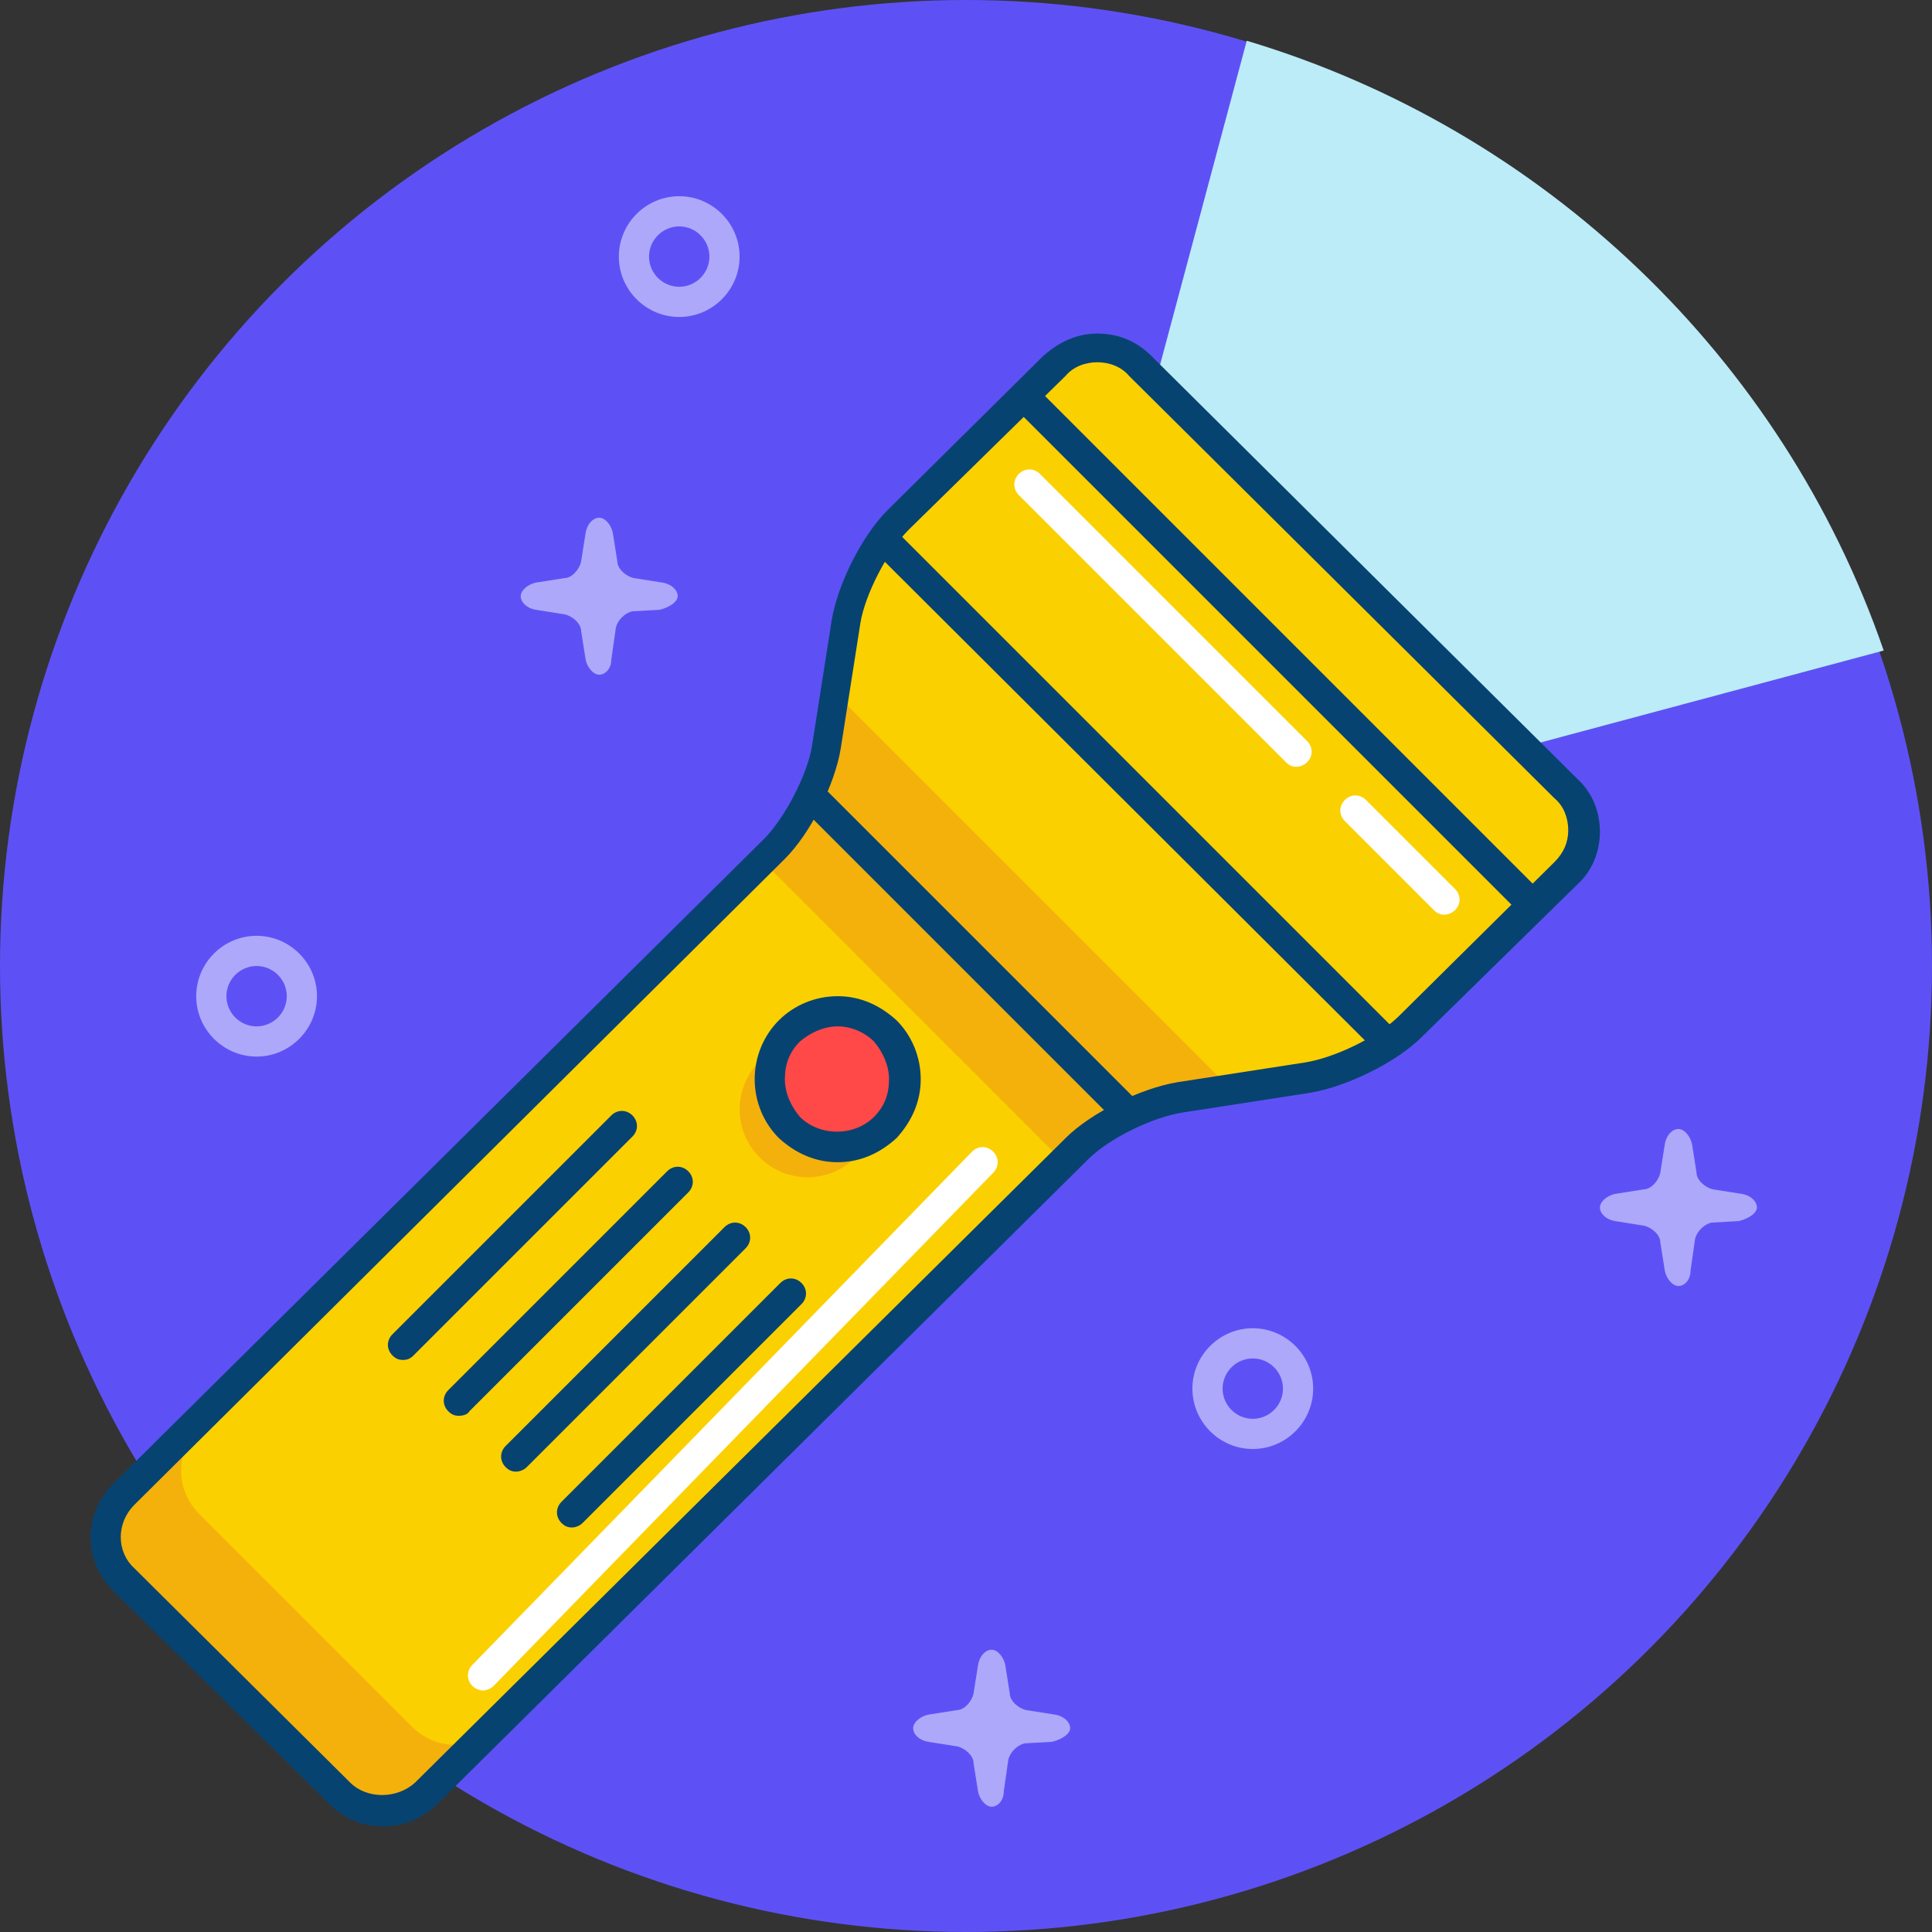 <svg xmlns="http://www.w3.org/2000/svg" x="0" y="0" viewBox="0 0 128 128" enable-background="new 0 0 128 128" width="128" height="128"><rect x="0" y="0" width="128" height="128" fill="#333333" stroke="none"/><title>flashlight</title><g class="nc-icon-wrapper"><circle class="st0" cx="64" cy="64" r="64" fill="#5D51F6"/><path class="st1" d="M82.6 2.7L67.7 58.4l57.1-15.3c-6.7-19.4-22.5-34.5-42.2-40.4z" fill="#BCECF7"/><path class="st2" d="M103.4 57.9c1.6-1.6 1.6-4.1 0-5.7l-28-27.9c-1.6-1.6-4.1-1.6-5.7 0L59.6 34.5c-1.6 1.6-3.1 4.6-3.4 6.8l-1.3 8.3c-.3 2.2-1.9 5.2-3.4 6.8L8.8 99c-1.6 1.6-1.6 4.1 0 5.7l14.1 14.1c1.6 1.6 4.1 1.6 5.7 0l42.7-42.7c1.6-1.6 4.6-3.1 6.8-3.4l8.3-1.3c2.2-.3 5.2-1.9 6.8-3.4l10.2-10.1z" fill="#FBD000"/><path class="st3" d="M91.9 70c-.3 0-.5-.1-.7-.3L58 36.6c-.4-.4-.4-1 0-1.4.4-.4 1-.4 1.4 0l33.1 33.1c.4.4.4 1 0 1.4-.1.2-.4.3-.6.3z" fill="#074370"/><path class="st4" fill="#F4B10B" d="M55.8 46.4l25 25-5.8 2.5-20.9-21.7z"/><path class="st3" d="M101.2 60.6c-.3 0-.5-.1-.7-.3L67.4 27.2c-.4-.4-.4-1 0-1.4.4-.4 1-.4 1.4 0l33.1 33.1c.4.4.4 1 0 1.4-.2.2-.4.3-.7.3z" fill="#074370"/><path class="st4" fill="#F4B10B" d="M50.695 57.222l3.394-3.394L74.1 73.838l-3.394 3.395z"/><ellipse transform="rotate(-45.004 53.497 73.495)" class="st4" cx="53.5" cy="73.5" rx="4.5" ry="4.5" fill="#F4B10B"/><path class="st3" d="M74.6 74.6c-.3 0-.5-.1-.7-.3L53.5 53.9c-.4-.4-.4-1 0-1.4.4-.4 1-.4 1.4 0l20.4 20.4c.4.4.4 1 0 1.4-.2.2-.5.3-.7.3z" fill="#074370"/><ellipse transform="rotate(-44.992 55.369 71.733)" class="st5" cx="55.4" cy="71.7" rx="4.2" ry="4.2" fill="#FF4848"/><path class="st3" d="M26.7 90.1c-.3 0-.5-.1-.7-.3-.4-.4-.4-1 0-1.4l14.5-14.5c.4-.4 1-.4 1.4 0 .4.4.4 1 0 1.4L27.4 89.8c-.2.2-.4.3-.7.3z" fill="#074370"/><path class="st3" d="M30.4 93.8c-.3 0-.5-.1-.7-.3-.4-.4-.4-1 0-1.4l14.5-14.5c.4-.4 1-.4 1.4 0 .4.4.4 1 0 1.4L31.1 93.5c-.1.2-.4.3-.7.3z" fill="#074370"/><path class="st3" d="M34.2 97.5c-.3 0-.5-.1-.7-.3-.4-.4-.4-1 0-1.4L48 81.3c.4-.4 1-.4 1.4 0 .4.4.4 1 0 1.4L34.9 97.2c-.2.2-.5.3-.7.3z" fill="#074370"/><path class="st3" d="M37.9 101.2c-.3 0-.5-.1-.7-.3-.4-.4-.4-1 0-1.4L51.7 85c.4-.4 1-.4 1.4 0 .4.4.4 1 0 1.4l-14.5 14.5c-.2.2-.5.3-.7.3z" fill="#074370"/><path class="st4" d="M27.3 114.4l-14.1-14.1c-1.6-1.6-1.6-4.1 0-5.7L8.8 99c-1.6 1.6-1.6 4.1 0 5.7l14.1 14.1c1.6 1.6 4.1 1.6 5.7 0l4.4-4.4c-1.6 1.6-4.1 1.6-5.7 0z" fill="#F4B10B"/><path class="st3" d="M25.4 121c-1.4 0-2.6-.5-3.6-1.5L7.5 105.4c-2-2-2-5.1 0-7.1l43.1-42.7c1.4-1.4 2.9-4.3 3.2-6.2l1.3-8.3c.4-2.4 2-5.6 3.7-7.3l10.3-10.2c1-.9 2.2-1.5 3.6-1.5s2.6.5 3.6 1.5l28.2 28c1 .9 1.5 2.2 1.5 3.5 0 1.3-.5 2.6-1.5 3.5L94.2 68.7c-1.7 1.7-5 3.3-7.4 3.7l-8.4 1.3c-2 .3-4.9 1.7-6.3 3.1L29 119.5c-1 1-2.3 1.5-3.6 1.5zm47.3-97c-.8 0-1.6.3-2.1.9L60.2 35.1c-1.4 1.4-2.9 4.3-3.2 6.2l-1.3 8.3c-.4 2.4-2 5.6-3.7 7.3L8.9 99.7c-1.2 1.2-1.2 3.1 0 4.2l14.3 14.2c1.1 1.1 3.1 1.1 4.3 0l43.1-42.7c1.7-1.7 5-3.3 7.4-3.7l8.4-1.3c2-.3 4.9-1.7 6.3-3.1L103 57.1c.6-.6.9-1.3.9-2.1s-.3-1.6-.9-2.1l-28.2-28c-.5-.6-1.3-.9-2.1-.9z" fill="#074370"/><path class="st3" d="M55.5 77c-1.5 0-2.8-.6-3.9-1.6-1-1-1.6-2.4-1.6-3.9s.6-2.9 1.6-3.9S54 66 55.5 66s2.8.6 3.9 1.6c1 1 1.6 2.4 1.6 3.9s-.6 2.8-1.6 3.9c-1.1 1-2.4 1.6-3.9 1.6zm0-9c-.9 0-1.8.4-2.5 1-.7.7-1 1.5-1 2.5 0 .9.4 1.8 1 2.5 1.3 1.3 3.6 1.3 4.9 0 .7-.7 1-1.5 1-2.5 0-.9-.4-1.8-1-2.5-.6-.6-1.5-1-2.4-1z" fill="#074370"/><path class="st6" d="M95.7 60.6c-.3 0-.5-.1-.7-.3l-5.9-5.9c-.4-.4-.4-1 0-1.4.4-.4 1-.4 1.4 0l5.9 5.9c.4.4.4 1 0 1.4-.2.2-.5.3-.7.3z" fill="#FFF"/><path class="st6" d="M85.9 50.8c-.3 0-.5-.1-.7-.3L67.5 32.8c-.4-.4-.4-1 0-1.4s1-.4 1.4 0l17.7 17.7c.4.4.4 1 0 1.4-.2.2-.5.3-.7.3z" fill="#FFF"/><path class="st6" d="M32 112c-.2 0-.5-.1-.7-.3-.4-.4-.4-1 0-1.4l33.1-34c.4-.4 1-.4 1.4 0 .4.4.4 1 0 1.4l-33.1 34c-.2.2-.5.3-.7.3z" fill="#FFF"/><path class="st7" d="M17 70c-2.2 0-4-1.8-4-4s1.8-4 4-4 4 1.8 4 4-1.8 4-4 4zm0-6c-1.1 0-2 .9-2 2s.9 2 2 2 2-.9 2-2-.9-2-2-2z" opacity=".5" fill="#FFF"/><path class="st7" d="M83 96c-2.2 0-4-1.8-4-4s1.8-4 4-4 4 1.8 4 4-1.8 4-4 4zm0-6c-1.1 0-2 .9-2 2s.9 2 2 2 2-.9 2-2-.9-2-2-2z" opacity=".5" fill="#FFF"/><path class="st7" d="M45 21c-2.2 0-4-1.8-4-4s1.8-4 4-4 4 1.8 4 4-1.8 4-4 4zm0-6c-1.1 0-2 .9-2 2s.9 2 2 2 2-.9 2-2-.9-2-2-2z" opacity=".5" fill="#FFF"/><path class="st7" d="M44.9 39.5c0-.4-.4-.8-1-.9l-1.9-.3c-.5-.1-1.1-.6-1.1-1.1l-.3-1.9c-.1-.5-.5-1-.9-1s-.8.4-.9 1l-.3 1.9c-.1.5-.6 1.1-1.1 1.1l-1.9.3c-.5.1-1 .5-1 .9s.4.8 1 .9l1.9.3c.5.1 1.1.6 1.1 1.1l.3 1.9c.1.5.5 1 .9 1s.8-.4.8-1l.3-2.1c.1-.5.6-1 1.1-1.1l1.8-.1c.8-.2 1.2-.6 1.2-.9z" opacity=".5" fill="#FFF"/><path class="st7" d="M116.4 80c0-.4-.4-.8-1-.9l-1.9-.3c-.5-.1-1.1-.6-1.1-1.1l-.3-1.9c-.1-.5-.5-1-.9-1s-.8.4-.9 1l-.3 1.9c-.1.5-.6 1.1-1.1 1.1l-1.9.3c-.5.1-1 .5-1 .9s.4.8 1 .9l1.9.3c.5.1 1.1.6 1.1 1.1l.3 1.9c.1.5.5 1 .9 1s.8-.4.8-1l.3-2.1c.1-.5.6-1 1.1-1.1l1.8-.1c.8-.2 1.2-.6 1.2-.9z" opacity=".5" fill="#FFF"/><path class="st7" d="M70.9 114.5c0-.4-.4-.8-1-.9l-1.9-.3c-.5-.1-1.1-.6-1.1-1.1l-.3-1.9c-.1-.5-.5-1-.9-1s-.8.4-.9 1l-.3 1.9c-.1.5-.6 1.1-1.1 1.1l-1.9.3c-.5.1-1 .5-1 .9s.4.8 1 .9l1.9.3c.5.1 1.1.6 1.1 1.1l.3 1.9c.1.5.5 1 .9 1s.8-.4.8-1l.3-2.1c.1-.5.6-1 1.1-1.1l1.8-.1c.8-.2 1.2-.6 1.2-.9z" opacity=".5" fill="#FFF"/></g></svg>